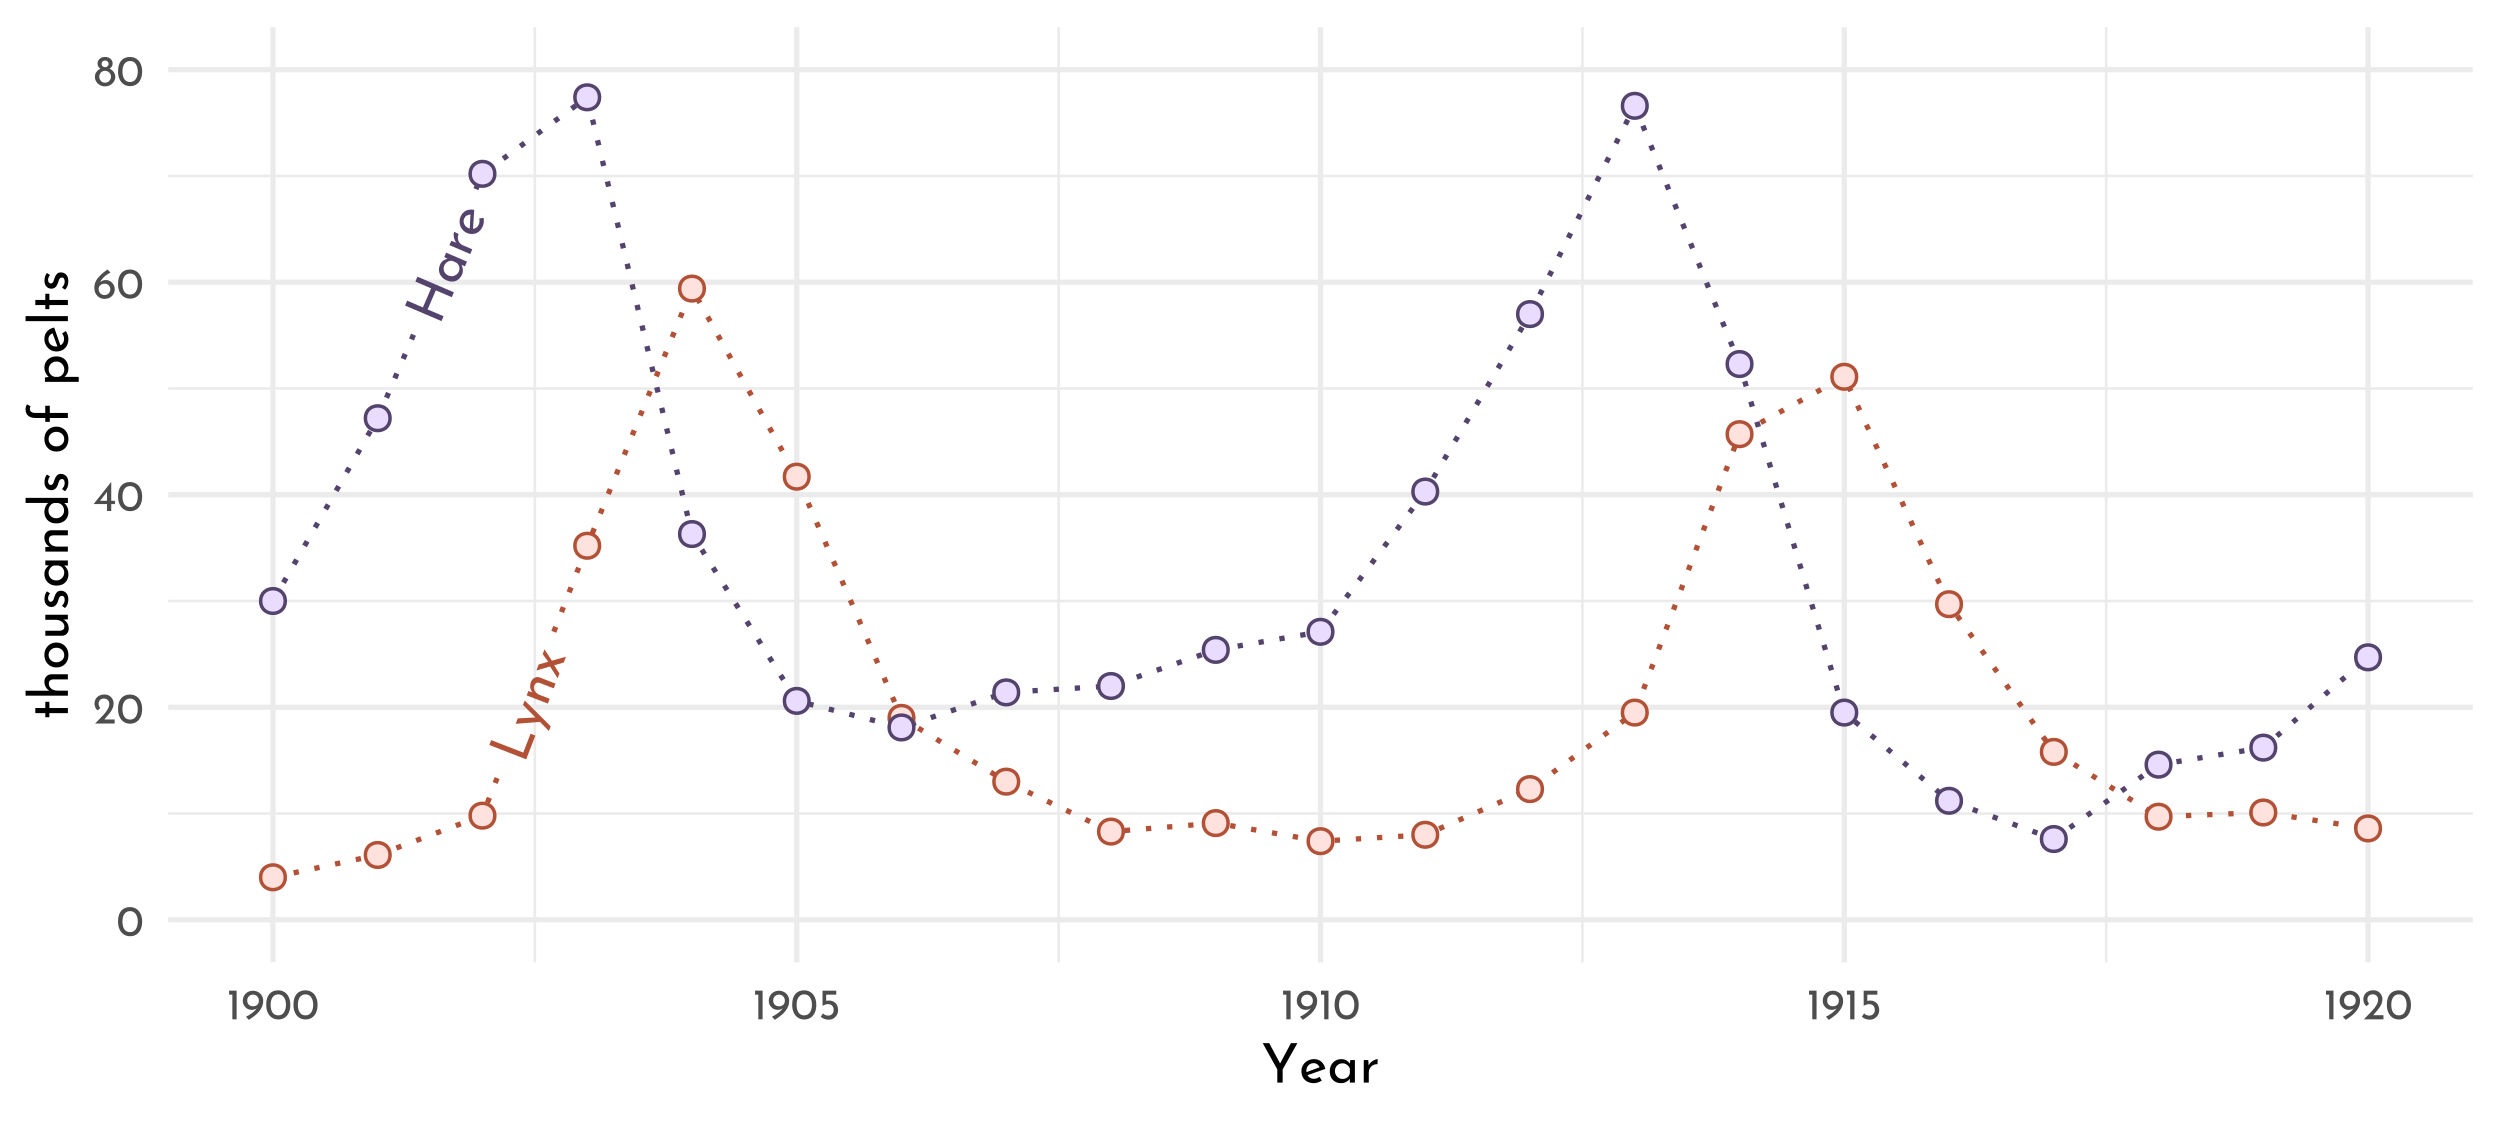 <?xml version="1.0" encoding="UTF-8"?>
<svg xmlns="http://www.w3.org/2000/svg" xmlns:xlink="http://www.w3.org/1999/xlink" width="504pt" height="226pt" viewBox="0 0 504 226" version="1.1">
<defs>
<g>
<symbol overflow="visible" id="glyph0-0">
<path style="stroke:none;" d=""/>
</symbol>
<symbol overflow="visible" id="glyph0-1">
<path style="stroke:none;" d="M 2.953 -6.875 L 2.531 -5.891 L -0.688 -7.266 L -2.344 -3.422 L 0.875 -2.047 L 0.453 -1.062 L -6.891 -4.203 L -6.469 -5.188 L -3.297 -3.828 L -1.641 -7.672 L -4.812 -9.031 L -4.391 -10.016 Z M 2.953 -6.875 "/>
</symbol>
<symbol overflow="visible" id="glyph0-2">
<path style="stroke:none;" d="M -2 -6.938 L 2.203 -5.141 L 1.797 -4.188 L 1.109 -4.484 C 1.234 -4.254 1.316 -3.957 1.359 -3.594 C 1.398 -3.238 1.348 -2.883 1.203 -2.531 C 1.023 -2.133 0.781 -1.812 0.469 -1.562 C 0.164 -1.312 -0.188 -1.164 -0.594 -1.125 C -1 -1.082 -1.43 -1.16 -1.891 -1.359 C -2.348 -1.547 -2.707 -1.812 -2.969 -2.156 C -3.238 -2.5 -3.395 -2.875 -3.438 -3.281 C -3.477 -3.695 -3.414 -4.098 -3.25 -4.484 C -3.094 -4.848 -2.879 -5.129 -2.609 -5.328 C -2.348 -5.523 -2.055 -5.648 -1.734 -5.703 L -2.375 -6.062 Z M 0.547 -3.125 C 0.691 -3.469 0.719 -3.805 0.625 -4.141 C 0.531 -4.473 0.336 -4.738 0.047 -4.938 L -0.781 -5.297 C -1.113 -5.348 -1.426 -5.281 -1.719 -5.094 C -2.02 -4.914 -2.242 -4.66 -2.391 -4.328 C -2.492 -4.078 -2.531 -3.82 -2.5 -3.562 C -2.477 -3.301 -2.383 -3.062 -2.219 -2.844 C -2.051 -2.625 -1.828 -2.453 -1.547 -2.328 C -1.273 -2.211 -1 -2.172 -0.719 -2.203 C -0.445 -2.242 -0.195 -2.344 0.031 -2.5 C 0.258 -2.656 0.43 -2.863 0.547 -3.125 Z M 0.547 -3.125 "/>
</symbol>
<symbol overflow="visible" id="glyph1-0">
<path style="stroke:none;" d=""/>
</symbol>
<symbol overflow="visible" id="glyph1-1">
<path style="stroke:none;" d="M -2.453 -3.109 C -2.641 -3.305 -2.773 -3.547 -2.859 -3.828 C -2.953 -4.109 -3 -4.379 -3 -4.641 C -3 -4.91 -2.969 -5.129 -2.906 -5.297 L -1.984 -4.844 C -2.129 -4.562 -2.188 -4.266 -2.156 -3.953 C -2.125 -3.648 -2.02 -3.375 -1.844 -3.125 C -1.664 -2.883 -1.441 -2.707 -1.172 -2.594 L 0.75 -1.766 L 0.344 -0.812 L -3.859 -2.609 L -3.484 -3.469 Z M -2.453 -3.109 "/>
</symbol>
<symbol overflow="visible" id="glyph2-0">
<path style="stroke:none;" d=""/>
</symbol>
<symbol overflow="visible" id="glyph2-1">
<path style="stroke:none;" d="M 0.484 -3.078 C 0.641 -3.43 0.664 -3.832 0.562 -4.281 L 1.453 -4.406 C 1.504 -4.125 1.516 -3.832 1.484 -3.531 C 1.453 -3.227 1.383 -2.957 1.281 -2.719 C 1.082 -2.25 0.812 -1.879 0.469 -1.609 C 0.133 -1.348 -0.238 -1.195 -0.656 -1.156 C -1.082 -1.113 -1.504 -1.18 -1.922 -1.359 C -2.336 -1.547 -2.672 -1.816 -2.922 -2.172 C -3.18 -2.523 -3.332 -2.922 -3.375 -3.359 C -3.426 -3.805 -3.363 -4.238 -3.188 -4.656 C -2.945 -5.219 -2.586 -5.613 -2.109 -5.844 C -1.629 -6.07 -1.07 -6.129 -0.438 -6.016 L -0.688 -2.188 C -0.426 -2.219 -0.191 -2.305 0.016 -2.453 C 0.223 -2.609 0.379 -2.816 0.484 -3.078 Z M -2.469 -4.266 C -2.625 -3.879 -2.617 -3.504 -2.453 -3.141 C -2.297 -2.773 -2.008 -2.504 -1.594 -2.328 C -1.488 -2.285 -1.406 -2.258 -1.344 -2.25 L -1.203 -5.062 C -1.484 -5.062 -1.734 -4.992 -1.953 -4.859 C -2.172 -4.734 -2.344 -4.535 -2.469 -4.266 Z M -2.469 -4.266 "/>
</symbol>
<symbol overflow="visible" id="glyph3-0">
<path style="stroke:none;" d=""/>
</symbol>
<symbol overflow="visible" id="glyph3-1">
<path style="stroke:none;" d="M -6.641 -4.953 L -0.172 -2.438 L 1.297 -6.234 L 2.266 -5.859 L 0.422 -1.078 L -7.016 -3.969 Z M -6.641 -4.953 "/>
</symbol>
<symbol overflow="visible" id="glyph4-0">
<path style="stroke:none;" d=""/>
</symbol>
<symbol overflow="visible" id="glyph4-1">
<path style="stroke:none;" d="M -2.359 -6.547 L 2.875 -1.344 L 2.516 -0.391 L 0.703 -2.234 L -4.188 -1.844 L -3.766 -2.938 L -0.188 -3.125 L -2.719 -5.656 Z M -2.359 -6.547 "/>
</symbol>
<symbol overflow="visible" id="glyph4-2">
<path style="stroke:none;" d="M 1.328 -3.438 L -0.609 -2.875 L 0.469 -1.219 L 0.094 -0.25 L -1.438 -2.641 L -4.188 -1.844 L -3.734 -3.047 L -1.797 -3.594 L -2.922 -5.125 L -2.547 -6.094 L -1.062 -3.812 L 1.781 -4.609 Z M 1.328 -3.438 "/>
</symbol>
<symbol overflow="visible" id="glyph5-0">
<path style="stroke:none;" d=""/>
</symbol>
<symbol overflow="visible" id="glyph5-1">
<path style="stroke:none;" d="M -3.078 -5.203 C -2.922 -5.598 -2.672 -5.879 -2.328 -6.047 C -1.992 -6.211 -1.633 -6.223 -1.25 -6.078 L 1.891 -4.859 L 1.516 -3.906 L -1.312 -5 C -1.539 -5.082 -1.75 -5.082 -1.938 -5 C -2.133 -4.926 -2.285 -4.758 -2.391 -4.5 C -2.535 -4.113 -2.504 -3.738 -2.297 -3.375 C -2.086 -3.02 -1.754 -2.754 -1.297 -2.578 L 0.703 -1.797 L 0.328 -0.828 L -3.938 -2.484 L -3.609 -3.359 L -2.75 -3.094 C -3.008 -3.363 -3.164 -3.688 -3.219 -4.062 C -3.27 -4.438 -3.223 -4.816 -3.078 -5.203 Z M -3.078 -5.203 "/>
</symbol>
<symbol overflow="visible" id="glyph6-0">
<path style="stroke:none;" d=""/>
</symbol>
<symbol overflow="visible" id="glyph6-1">
<path style="stroke:none;" d="M 2.75 0.031 C 2.27 0.031 1.848 -0.086 1.484 -0.328 C 1.117 -0.566 0.832 -0.906 0.625 -1.344 C 0.414 -1.789 0.312 -2.316 0.312 -2.922 C 0.312 -3.879 0.523 -4.609 0.953 -5.109 C 1.391 -5.609 1.988 -5.852 2.75 -5.844 C 3.219 -5.844 3.633 -5.723 4 -5.484 C 4.375 -5.254 4.66 -4.914 4.859 -4.469 C 5.066 -4.031 5.172 -3.516 5.172 -2.922 C 5.172 -2.305 5.066 -1.773 4.859 -1.328 C 4.66 -0.891 4.375 -0.551 4 -0.312 C 3.633 -0.082 3.219 0.031 2.75 0.031 Z M 2.734 -0.797 C 3.234 -0.797 3.613 -0.988 3.875 -1.375 C 4.145 -1.758 4.285 -2.281 4.297 -2.938 C 4.285 -3.57 4.145 -4.078 3.875 -4.453 C 3.613 -4.836 3.234 -5.031 2.734 -5.031 C 2.242 -5.031 1.863 -4.836 1.594 -4.453 C 1.332 -4.078 1.203 -3.566 1.203 -2.922 C 1.203 -2.266 1.332 -1.742 1.594 -1.359 C 1.863 -0.984 2.242 -0.797 2.734 -0.797 Z M 2.734 -0.797 "/>
</symbol>
<symbol overflow="visible" id="glyph6-2">
<path style="stroke:none;" d="M 4.422 -0.828 L 4.422 0 L 0.469 0 L 0.766 -0.297 C 1.359 -0.891 1.82 -1.367 2.156 -1.734 C 2.5 -2.109 2.781 -2.484 3 -2.859 C 3.227 -3.242 3.344 -3.602 3.344 -3.938 C 3.344 -4.301 3.234 -4.578 3.016 -4.766 C 2.805 -4.953 2.551 -5.047 2.25 -5.047 C 2.008 -5.047 1.805 -4.992 1.641 -4.891 C 1.484 -4.785 1.367 -4.656 1.297 -4.5 C 1.223 -4.352 1.188 -4.207 1.188 -4.062 C 1.188 -3.688 1.301 -3.375 1.531 -3.125 L 1.016 -2.656 C 0.816 -2.77 0.656 -2.969 0.531 -3.25 C 0.414 -3.531 0.359 -3.789 0.359 -4.031 C 0.359 -4.352 0.438 -4.656 0.594 -4.938 C 0.758 -5.219 0.992 -5.441 1.297 -5.609 C 1.609 -5.773 1.973 -5.859 2.391 -5.859 C 2.742 -5.859 3.062 -5.773 3.344 -5.609 C 3.625 -5.441 3.836 -5.219 3.984 -4.938 C 4.141 -4.656 4.219 -4.348 4.219 -4.016 C 4.219 -3.68 4.141 -3.344 3.984 -3 C 3.828 -2.664 3.629 -2.352 3.391 -2.062 C 3.16 -1.77 2.852 -1.406 2.469 -0.969 L 2.344 -0.828 Z M 4.422 -0.828 "/>
</symbol>
<symbol overflow="visible" id="glyph6-3">
<path style="stroke:none;" d="M 4.406 -2.062 L 4.406 -1.406 L 3.656 -1.406 L 3.656 0 L 2.797 0 L 2.797 -1.406 L 0.109 -1.406 L 3.641 -5.859 L 3.656 -5.859 L 3.656 -2.062 Z M 2.797 -2.062 L 2.797 -3.859 L 1.406 -2.062 Z M 2.797 -2.062 "/>
</symbol>
<symbol overflow="visible" id="glyph6-4">
<path style="stroke:none;" d="M 2.688 -3.719 C 2.988 -3.719 3.27 -3.633 3.531 -3.469 C 3.801 -3.312 4.02 -3.094 4.188 -2.812 C 4.352 -2.531 4.438 -2.211 4.438 -1.859 C 4.438 -1.484 4.344 -1.145 4.156 -0.844 C 3.969 -0.551 3.719 -0.32 3.406 -0.156 C 3.094 0 2.758 0.078 2.406 0.078 C 2.02 0.078 1.664 -0.016 1.344 -0.203 C 1.031 -0.398 0.781 -0.672 0.594 -1.016 C 0.414 -1.359 0.328 -1.758 0.328 -2.219 C 0.328 -2.914 0.578 -3.566 1.078 -4.172 C 1.578 -4.773 2.219 -5.332 3 -5.844 L 3.578 -5.219 C 3.047 -4.957 2.602 -4.656 2.25 -4.312 C 1.906 -3.969 1.648 -3.613 1.484 -3.25 C 1.785 -3.562 2.188 -3.719 2.688 -3.719 Z M 2.375 -0.688 C 2.707 -0.688 2.984 -0.797 3.203 -1.016 C 3.43 -1.234 3.547 -1.516 3.547 -1.859 C 3.547 -2.191 3.43 -2.461 3.203 -2.672 C 2.984 -2.879 2.707 -2.984 2.375 -2.984 C 2.164 -2.984 1.969 -2.938 1.781 -2.844 C 1.602 -2.758 1.461 -2.641 1.359 -2.484 C 1.254 -2.328 1.203 -2.16 1.203 -1.984 L 1.203 -1.828 C 1.203 -1.617 1.254 -1.426 1.359 -1.25 C 1.461 -1.082 1.602 -0.945 1.781 -0.844 C 1.969 -0.738 2.164 -0.688 2.375 -0.688 Z M 2.375 -0.688 "/>
</symbol>
<symbol overflow="visible" id="glyph6-5">
<path style="stroke:none;" d="M 0.25 -1.828 C 0.25 -2.234 0.359 -2.578 0.578 -2.859 C 0.805 -3.148 1.07 -3.359 1.375 -3.484 C 1.188 -3.609 1.039 -3.754 0.938 -3.922 C 0.832 -4.086 0.781 -4.289 0.781 -4.531 C 0.781 -4.781 0.844 -5.004 0.969 -5.203 C 1.102 -5.41 1.285 -5.57 1.516 -5.688 C 1.742 -5.801 2.004 -5.859 2.297 -5.859 C 2.578 -5.859 2.832 -5.801 3.062 -5.688 C 3.301 -5.57 3.488 -5.414 3.625 -5.219 C 3.758 -5.02 3.828 -4.801 3.828 -4.562 C 3.828 -4.312 3.773 -4.102 3.672 -3.938 C 3.566 -3.77 3.41 -3.617 3.203 -3.484 C 3.523 -3.348 3.797 -3.133 4.016 -2.844 C 4.242 -2.562 4.359 -2.223 4.359 -1.828 C 4.359 -1.492 4.266 -1.18 4.078 -0.891 C 3.898 -0.598 3.648 -0.363 3.328 -0.188 C 3.016 -0.008 2.664 0.078 2.281 0.078 C 1.906 0.078 1.562 -0.008 1.25 -0.188 C 0.938 -0.363 0.691 -0.598 0.516 -0.891 C 0.336 -1.18 0.25 -1.492 0.25 -1.828 Z M 1.594 -4.438 C 1.594 -4.25 1.664 -4.094 1.812 -3.969 C 1.957 -3.844 2.125 -3.781 2.312 -3.781 C 2.5 -3.781 2.66 -3.844 2.797 -3.969 C 2.941 -4.094 3.016 -4.25 3.016 -4.438 C 3.016 -4.633 2.945 -4.801 2.812 -4.938 C 2.676 -5.07 2.508 -5.141 2.312 -5.141 C 2.113 -5.141 1.941 -5.07 1.797 -4.938 C 1.66 -4.801 1.594 -4.633 1.594 -4.438 Z M 1.125 -1.859 C 1.125 -1.648 1.176 -1.453 1.281 -1.266 C 1.383 -1.078 1.523 -0.926 1.703 -0.812 C 1.879 -0.707 2.07 -0.656 2.281 -0.656 C 2.5 -0.656 2.703 -0.707 2.891 -0.812 C 3.078 -0.926 3.223 -1.078 3.328 -1.266 C 3.441 -1.453 3.5 -1.648 3.5 -1.859 C 3.5 -2.078 3.445 -2.273 3.344 -2.453 C 3.238 -2.641 3.094 -2.785 2.906 -2.891 C 2.719 -3.004 2.52 -3.062 2.312 -3.062 C 2.094 -3.062 1.891 -3.008 1.703 -2.906 C 1.523 -2.801 1.383 -2.656 1.281 -2.469 C 1.176 -2.281 1.125 -2.078 1.125 -1.859 Z M 1.125 -1.859 "/>
</symbol>
<symbol overflow="visible" id="glyph6-6">
<path style="stroke:none;" d="M 1.984 -5.781 L 1.984 0 L 1.125 0 L 1.125 -4.969 L 0.469 -4.969 L 0.469 -5.781 Z M 1.984 -5.781 "/>
</symbol>
<symbol overflow="visible" id="glyph6-7">
<path style="stroke:none;" d="M 2.359 -5.766 C 2.742 -5.766 3.094 -5.676 3.406 -5.5 C 3.727 -5.332 3.977 -5.094 4.156 -4.781 C 4.344 -4.469 4.438 -4.117 4.438 -3.734 C 4.438 -3.16 4.297 -2.641 4.016 -2.172 C 3.742 -1.711 3.41 -1.312 3.016 -0.969 C 2.617 -0.625 2.129 -0.266 1.547 0.109 L 0.969 -0.516 C 1.477 -0.773 1.922 -1.051 2.297 -1.344 C 2.68 -1.645 2.969 -1.941 3.156 -2.234 C 2.883 -2.016 2.523 -1.906 2.078 -1.906 C 1.773 -1.906 1.488 -1.984 1.219 -2.141 C 0.957 -2.305 0.742 -2.523 0.578 -2.797 C 0.41 -3.078 0.328 -3.391 0.328 -3.734 C 0.328 -4.141 0.422 -4.492 0.609 -4.797 C 0.797 -5.109 1.047 -5.348 1.359 -5.516 C 1.672 -5.68 2.004 -5.766 2.359 -5.766 Z M 1.219 -3.797 C 1.219 -3.441 1.328 -3.156 1.547 -2.938 C 1.773 -2.727 2.055 -2.625 2.391 -2.625 C 2.734 -2.625 3.016 -2.723 3.234 -2.922 C 3.453 -3.129 3.562 -3.383 3.562 -3.688 L 3.562 -3.859 C 3.551 -4.172 3.43 -4.438 3.203 -4.656 C 2.984 -4.875 2.711 -4.984 2.391 -4.984 C 2.055 -4.984 1.773 -4.867 1.547 -4.641 C 1.328 -4.422 1.219 -4.141 1.219 -3.797 Z M 1.219 -3.797 "/>
</symbol>
<symbol overflow="visible" id="glyph6-8">
<path style="stroke:none;" d="M 2.266 -3.781 C 2.641 -3.781 2.961 -3.691 3.234 -3.516 C 3.516 -3.348 3.723 -3.125 3.859 -2.844 C 4.004 -2.562 4.078 -2.242 4.078 -1.891 C 4.078 -1.523 3.992 -1.191 3.828 -0.891 C 3.66 -0.598 3.43 -0.363 3.141 -0.188 C 2.848 -0.008 2.52 0.078 2.156 0.078 C 1.852 0.078 1.555 0.02 1.266 -0.094 C 0.984 -0.207 0.754 -0.352 0.578 -0.531 L 1.031 -1.203 C 1.145 -1.066 1.297 -0.957 1.484 -0.875 C 1.68 -0.789 1.879 -0.75 2.078 -0.75 C 2.398 -0.75 2.664 -0.852 2.875 -1.062 C 3.082 -1.27 3.188 -1.535 3.188 -1.859 C 3.188 -2.223 3.086 -2.516 2.891 -2.734 C 2.703 -2.953 2.426 -3.062 2.062 -3.062 C 1.863 -3.062 1.676 -3.031 1.5 -2.969 C 1.32 -2.914 1.133 -2.836 0.938 -2.734 L 0.938 -5.781 L 3.703 -5.781 L 3.703 -4.969 L 1.672 -4.969 L 1.672 -3.719 C 1.859 -3.758 2.055 -3.781 2.266 -3.781 Z M 2.266 -3.781 "/>
</symbol>
<symbol overflow="visible" id="glyph7-0">
<path style="stroke:none;" d=""/>
</symbol>
<symbol overflow="visible" id="glyph7-1">
<path style="stroke:none;" d="M 7.297 -7.953 L 4.328 -2.656 L 4.328 0 L 3.25 0 L 3.25 -2.656 L 0.312 -7.953 L 1.625 -7.953 L 3.812 -3.859 L 6 -7.953 Z M 7.297 -7.953 "/>
</symbol>
<symbol overflow="visible" id="glyph7-2">
<path style="stroke:none;" d="M 3.031 -0.766 C 3.406 -0.766 3.773 -0.898 4.141 -1.172 L 4.609 -0.406 C 4.367 -0.25 4.109 -0.125 3.828 -0.031 C 3.547 0.062 3.27 0.109 3 0.109 C 2.5 0.109 2.055 0.004 1.672 -0.203 C 1.297 -0.41 1.004 -0.695 0.797 -1.062 C 0.598 -1.426 0.5 -1.844 0.5 -2.312 C 0.5 -2.758 0.609 -3.164 0.828 -3.531 C 1.055 -3.906 1.363 -4.195 1.75 -4.406 C 2.133 -4.625 2.562 -4.734 3.031 -4.734 C 3.625 -4.734 4.117 -4.562 4.516 -4.219 C 4.91 -3.875 5.18 -3.391 5.328 -2.766 L 1.734 -1.5 C 1.859 -1.27 2.031 -1.086 2.25 -0.953 C 2.477 -0.828 2.738 -0.766 3.031 -0.766 Z M 2.953 -3.922 C 2.535 -3.922 2.188 -3.773 1.906 -3.484 C 1.633 -3.191 1.5 -2.816 1.5 -2.359 C 1.5 -2.254 1.504 -2.172 1.516 -2.109 L 4.172 -3.094 C 4.055 -3.344 3.898 -3.539 3.703 -3.688 C 3.504 -3.844 3.254 -3.922 2.953 -3.922 Z M 2.953 -3.922 "/>
</symbol>
<symbol overflow="visible" id="glyph7-3">
<path style="stroke:none;" d="M 5.562 -4.547 L 5.562 0 L 4.547 0 L 4.547 -0.75 C 4.379 -0.531 4.141 -0.332 3.828 -0.156 C 3.523 0.02 3.18 0.109 2.797 0.109 C 2.359 0.109 1.961 0.016 1.609 -0.172 C 1.266 -0.359 0.992 -0.629 0.797 -0.984 C 0.598 -1.348 0.5 -1.781 0.5 -2.281 C 0.5 -2.781 0.602 -3.211 0.812 -3.578 C 1.02 -3.953 1.301 -4.238 1.656 -4.438 C 2.008 -4.633 2.406 -4.734 2.844 -4.734 C 3.227 -4.734 3.562 -4.648 3.844 -4.484 C 4.133 -4.316 4.367 -4.098 4.547 -3.828 L 4.625 -4.547 Z M 3.062 -0.734 C 3.438 -0.734 3.758 -0.836 4.031 -1.047 C 4.301 -1.254 4.473 -1.539 4.547 -1.906 L 4.547 -2.812 C 4.453 -3.125 4.266 -3.379 3.984 -3.578 C 3.711 -3.785 3.395 -3.891 3.031 -3.891 C 2.758 -3.891 2.508 -3.82 2.281 -3.688 C 2.051 -3.562 1.867 -3.379 1.734 -3.141 C 1.598 -2.898 1.531 -2.629 1.531 -2.328 C 1.531 -2.035 1.598 -1.77 1.734 -1.531 C 1.879 -1.289 2.066 -1.098 2.297 -0.953 C 2.535 -0.805 2.789 -0.734 3.062 -0.734 Z M 3.062 -0.734 "/>
</symbol>
<symbol overflow="visible" id="glyph7-4">
<path style="stroke:none;" d="M 1.875 -3.469 C 2 -3.719 2.164 -3.938 2.375 -4.125 C 2.594 -4.32 2.82 -4.473 3.062 -4.578 C 3.312 -4.68 3.523 -4.734 3.703 -4.734 L 3.656 -3.719 C 3.332 -3.727 3.035 -3.66 2.766 -3.516 C 2.492 -3.367 2.281 -3.164 2.125 -2.906 C 1.977 -2.645 1.906 -2.367 1.906 -2.078 L 1.906 0 L 0.891 0 L 0.891 -4.547 L 1.797 -4.547 Z M 1.875 -3.469 "/>
</symbol>
<symbol overflow="visible" id="glyph8-0">
<path style="stroke:none;" d=""/>
</symbol>
<symbol overflow="visible" id="glyph8-1">
<path style="stroke:none;" d="M -6.562 -2.359 L -4.547 -2.359 L -4.547 -3.609 L -3.734 -3.609 L -3.734 -2.359 L 0 -2.359 L 0 -1.328 L -3.734 -1.328 L -3.734 -0.5 L -4.547 -0.5 L -4.547 -1.328 L -6.562 -1.328 Z M -6.562 -2.359 "/>
</symbol>
<symbol overflow="visible" id="glyph8-2">
<path style="stroke:none;" d="M -4.734 -3.719 C -4.734 -4.145 -4.602 -4.492 -4.344 -4.766 C -4.094 -5.047 -3.766 -5.191 -3.359 -5.203 L 0 -5.203 L 0 -4.172 L -3.016 -4.172 C -3.273 -4.148 -3.477 -4.07 -3.625 -3.938 C -3.77 -3.801 -3.844 -3.594 -3.844 -3.312 C -3.844 -3.051 -3.77 -2.812 -3.625 -2.594 C -3.477 -2.383 -3.273 -2.219 -3.016 -2.094 C -2.754 -1.969 -2.461 -1.906 -2.141 -1.906 L 0 -1.906 L 0 -0.891 L -8.531 -0.891 L -8.531 -1.891 L -3.734 -1.891 C -4.035 -2.055 -4.273 -2.301 -4.453 -2.625 C -4.641 -2.945 -4.734 -3.312 -4.734 -3.719 Z M -4.734 -3.719 "/>
</symbol>
<symbol overflow="visible" id="glyph8-3">
<path style="stroke:none;" d="M -2.328 -0.5 C -2.766 -0.5 -3.172 -0.602 -3.547 -0.812 C -3.922 -1.031 -4.211 -1.332 -4.422 -1.719 C -4.629 -2.102 -4.734 -2.539 -4.734 -3.031 C -4.734 -3.508 -4.629 -3.938 -4.422 -4.312 C -4.211 -4.695 -3.922 -4.992 -3.547 -5.203 C -3.18 -5.41 -2.773 -5.516 -2.328 -5.516 C -1.867 -5.516 -1.453 -5.41 -1.078 -5.203 C -0.711 -4.992 -0.422 -4.695 -0.203 -4.312 C 0.004 -3.926 0.109 -3.488 0.109 -3 C 0.109 -2.52 0.008 -2.086 -0.188 -1.703 C -0.395 -1.328 -0.68 -1.031 -1.047 -0.812 C -1.41 -0.602 -1.836 -0.5 -2.328 -0.5 Z M -2.312 -1.531 C -2.02 -1.531 -1.754 -1.594 -1.516 -1.719 C -1.273 -1.844 -1.082 -2.016 -0.938 -2.234 C -0.801 -2.461 -0.734 -2.711 -0.734 -2.984 C -0.734 -3.41 -0.883 -3.766 -1.188 -4.047 C -1.488 -4.328 -1.863 -4.469 -2.312 -4.469 C -2.758 -4.469 -3.133 -4.328 -3.438 -4.047 C -3.738 -3.766 -3.891 -3.41 -3.891 -2.984 C -3.891 -2.711 -3.816 -2.461 -3.672 -2.234 C -3.535 -2.016 -3.344 -1.844 -3.094 -1.719 C -2.852 -1.594 -2.594 -1.531 -2.312 -1.531 Z M -2.312 -1.531 "/>
</symbol>
<symbol overflow="visible" id="glyph8-4">
<path style="stroke:none;" d="M -4.547 -5.125 L 0 -5.125 L 0 -4.203 L -0.875 -4.141 C -0.562 -3.984 -0.305 -3.742 -0.109 -3.422 C 0.078 -3.098 0.172 -2.738 0.172 -2.344 C 0.172 -1.926 0.047 -1.582 -0.203 -1.312 C -0.453 -1.039 -0.781 -0.898 -1.188 -0.891 L -4.547 -0.891 L -4.547 -1.906 L -1.547 -1.906 C -1.297 -1.926 -1.094 -2.004 -0.938 -2.141 C -0.789 -2.273 -0.711 -2.477 -0.703 -2.75 C -0.703 -3 -0.773 -3.223 -0.922 -3.422 C -1.078 -3.629 -1.285 -3.797 -1.547 -3.922 C -1.816 -4.047 -2.113 -4.109 -2.438 -4.109 L -4.547 -4.109 Z M -4.547 -5.125 "/>
</symbol>
<symbol overflow="visible" id="glyph8-5">
<path style="stroke:none;" d="M 0.094 -2.172 C 0.094 -1.836 0.035 -1.52 -0.078 -1.219 C -0.191 -0.914 -0.363 -0.664 -0.594 -0.469 L -1.188 -0.906 C -1.008 -1.094 -0.875 -1.285 -0.781 -1.484 C -0.688 -1.691 -0.641 -1.895 -0.641 -2.094 C -0.641 -2.332 -0.688 -2.531 -0.781 -2.688 C -0.875 -2.844 -1.02 -2.922 -1.219 -2.922 C -1.375 -2.922 -1.5 -2.867 -1.594 -2.766 C -1.688 -2.672 -1.754 -2.562 -1.797 -2.438 C -1.848 -2.32 -1.914 -2.125 -2 -1.844 C -2.25 -1.062 -2.691 -0.672 -3.328 -0.672 C -3.711 -0.672 -4.039 -0.812 -4.312 -1.094 C -4.582 -1.375 -4.719 -1.77 -4.719 -2.281 C -4.719 -2.602 -4.676 -2.891 -4.594 -3.141 C -4.52 -3.391 -4.395 -3.617 -4.219 -3.828 L -3.594 -3.422 C -3.707 -3.305 -3.801 -3.156 -3.875 -2.969 C -3.957 -2.789 -4 -2.625 -4 -2.469 C -4 -2.258 -3.945 -2.082 -3.844 -1.938 C -3.75 -1.789 -3.617 -1.719 -3.453 -1.719 C -3.316 -1.719 -3.203 -1.766 -3.109 -1.859 C -3.016 -1.953 -2.945 -2.051 -2.906 -2.156 C -2.863 -2.258 -2.797 -2.461 -2.703 -2.766 C -2.578 -3.141 -2.414 -3.43 -2.219 -3.641 C -2.02 -3.848 -1.754 -3.953 -1.422 -3.953 C -0.984 -3.953 -0.617 -3.797 -0.328 -3.484 C -0.047 -3.18 0.094 -2.742 0.094 -2.172 Z M 0.094 -2.172 "/>
</symbol>
<symbol overflow="visible" id="glyph8-6">
<path style="stroke:none;" d="M -4.547 -5.562 L 0 -5.562 L 0 -4.547 L -0.75 -4.547 C -0.531 -4.379 -0.332 -4.141 -0.156 -3.828 C 0.02 -3.523 0.109 -3.18 0.109 -2.797 C 0.109 -2.359 0.016 -1.961 -0.172 -1.609 C -0.359 -1.266 -0.629 -0.992 -0.984 -0.797 C -1.348 -0.598 -1.781 -0.5 -2.281 -0.5 C -2.781 -0.5 -3.211 -0.602 -3.578 -0.812 C -3.953 -1.02 -4.238 -1.301 -4.438 -1.656 C -4.633 -2.008 -4.734 -2.406 -4.734 -2.844 C -4.734 -3.227 -4.648 -3.562 -4.484 -3.844 C -4.316 -4.133 -4.098 -4.367 -3.828 -4.547 L -4.547 -4.625 Z M -0.734 -3.062 C -0.734 -3.438 -0.836 -3.758 -1.047 -4.031 C -1.254 -4.301 -1.539 -4.473 -1.906 -4.547 L -2.812 -4.547 C -3.125 -4.453 -3.379 -4.266 -3.578 -3.984 C -3.785 -3.711 -3.891 -3.395 -3.891 -3.031 C -3.891 -2.758 -3.82 -2.508 -3.688 -2.281 C -3.562 -2.051 -3.379 -1.867 -3.141 -1.734 C -2.898 -1.598 -2.629 -1.531 -2.328 -1.531 C -2.035 -1.531 -1.77 -1.598 -1.531 -1.734 C -1.289 -1.879 -1.098 -2.066 -0.953 -2.297 C -0.805 -2.535 -0.734 -2.789 -0.734 -3.062 Z M -0.734 -3.062 "/>
</symbol>
<symbol overflow="visible" id="glyph8-7">
<path style="stroke:none;" d="M -4.734 -3.719 C -4.734 -4.145 -4.602 -4.492 -4.344 -4.766 C -4.094 -5.047 -3.766 -5.191 -3.359 -5.203 L 0 -5.203 L 0 -4.172 L -3.016 -4.172 C -3.273 -4.148 -3.477 -4.07 -3.625 -3.938 C -3.77 -3.801 -3.844 -3.594 -3.844 -3.312 C -3.844 -2.906 -3.68 -2.566 -3.359 -2.297 C -3.035 -2.035 -2.629 -1.906 -2.141 -1.906 L 0 -1.906 L 0 -0.891 L -4.547 -0.891 L -4.547 -1.812 L -3.672 -1.875 C -4.004 -2.039 -4.266 -2.285 -4.453 -2.609 C -4.641 -2.93 -4.734 -3.301 -4.734 -3.719 Z M -4.734 -3.719 "/>
</symbol>
<symbol overflow="visible" id="glyph8-8">
<path style="stroke:none;" d="M -8.531 -5.641 L 0 -5.641 L 0 -4.609 L -0.719 -4.609 C -0.457 -4.391 -0.254 -4.117 -0.109 -3.797 C 0.035 -3.484 0.109 -3.133 0.109 -2.75 C 0.109 -2.32 0.008 -1.938 -0.188 -1.594 C -0.395 -1.25 -0.68 -0.977 -1.047 -0.781 C -1.422 -0.594 -1.852 -0.5 -2.344 -0.5 C -2.832 -0.5 -3.258 -0.598 -3.625 -0.797 C -3.988 -1.004 -4.266 -1.285 -4.453 -1.641 C -4.641 -2.004 -4.734 -2.414 -4.734 -2.875 C -4.734 -3.219 -4.66 -3.547 -4.516 -3.859 C -4.379 -4.18 -4.188 -4.438 -3.938 -4.625 L -8.531 -4.625 Z M -0.766 -3.062 C -0.766 -3.457 -0.867 -3.789 -1.078 -4.062 C -1.297 -4.344 -1.586 -4.523 -1.953 -4.609 L -2.812 -4.609 C -3.133 -4.523 -3.398 -4.336 -3.609 -4.047 C -3.816 -3.766 -3.922 -3.438 -3.922 -3.062 C -3.922 -2.789 -3.852 -2.535 -3.719 -2.297 C -3.582 -2.066 -3.395 -1.879 -3.156 -1.734 C -2.926 -1.598 -2.66 -1.531 -2.359 -1.531 C -2.055 -1.531 -1.785 -1.598 -1.547 -1.734 C -1.305 -1.879 -1.113 -2.066 -0.969 -2.297 C -0.832 -2.535 -0.766 -2.789 -0.766 -3.062 Z M -0.766 -3.062 "/>
</symbol>
<symbol overflow="visible" id="glyph8-9">
<path style="stroke:none;" d=""/>
</symbol>
<symbol overflow="visible" id="glyph8-10">
<path style="stroke:none;" d="M -3.641 -1.266 L -3.641 -0.484 L -4.562 -0.484 L -4.562 -1.266 L -6.484 -1.266 C -7.141 -1.266 -7.645 -1.414 -8 -1.719 C -8.352 -2.02 -8.531 -2.457 -8.531 -3.031 C -8.531 -3.195 -8.504 -3.367 -8.453 -3.547 C -8.398 -3.734 -8.332 -3.895 -8.25 -4.031 L -7.5 -3.594 C -7.613 -3.488 -7.672 -3.336 -7.672 -3.141 C -7.672 -2.859 -7.578 -2.645 -7.391 -2.5 C -7.203 -2.352 -6.895 -2.281 -6.469 -2.281 L -4.562 -2.281 L -4.562 -3.734 L -3.641 -3.734 L -3.641 -2.281 L 0 -2.281 L 0 -1.266 Z M -3.641 -1.266 "/>
</symbol>
<symbol overflow="visible" id="glyph8-11">
<path style="stroke:none;" d="M -4.734 -3.766 C -4.734 -4.191 -4.629 -4.578 -4.422 -4.922 C -4.223 -5.266 -3.938 -5.535 -3.562 -5.734 C -3.195 -5.93 -2.77 -6.031 -2.281 -6.031 C -1.812 -6.031 -1.395 -5.926 -1.031 -5.719 C -0.664 -5.508 -0.383 -5.219 -0.188 -4.844 C 0.008 -4.469 0.109 -4.051 0.109 -3.594 C 0.109 -3.258 0.039 -2.941 -0.094 -2.641 C -0.238 -2.336 -0.438 -2.094 -0.688 -1.906 L 2.188 -1.906 L 2.188 -0.891 L -4.625 -0.891 L -4.625 -1.781 L -3.859 -1.875 C -4.117 -2.102 -4.328 -2.379 -4.484 -2.703 C -4.648 -3.035 -4.734 -3.391 -4.734 -3.766 Z M -0.719 -3.391 C -0.719 -3.672 -0.785 -3.93 -0.922 -4.172 C -1.055 -4.422 -1.242 -4.617 -1.484 -4.766 C -1.723 -4.922 -1.988 -5 -2.281 -5 C -2.582 -5 -2.852 -4.93 -3.094 -4.797 C -3.332 -4.66 -3.52 -4.473 -3.656 -4.234 C -3.801 -4.004 -3.875 -3.742 -3.875 -3.453 C -3.875 -3.066 -3.766 -2.734 -3.547 -2.453 C -3.328 -2.18 -3.035 -2 -2.672 -1.906 L -1.906 -1.906 C -1.562 -1.969 -1.273 -2.133 -1.047 -2.406 C -0.828 -2.688 -0.719 -3.016 -0.719 -3.391 Z M -0.719 -3.391 "/>
</symbol>
<symbol overflow="visible" id="glyph8-12">
<path style="stroke:none;" d="M -0.766 -3.031 C -0.766 -3.406 -0.898 -3.773 -1.172 -4.141 L -0.406 -4.609 C -0.25 -4.367 -0.125 -4.109 -0.031 -3.828 C 0.062 -3.547 0.109 -3.27 0.109 -3 C 0.109 -2.5 0.004 -2.055 -0.203 -1.672 C -0.41 -1.297 -0.695 -1.004 -1.062 -0.797 C -1.426 -0.598 -1.844 -0.5 -2.312 -0.5 C -2.758 -0.5 -3.164 -0.609 -3.531 -0.828 C -3.906 -1.055 -4.195 -1.363 -4.406 -1.75 C -4.625 -2.133 -4.734 -2.562 -4.734 -3.031 C -4.734 -3.625 -4.562 -4.117 -4.219 -4.516 C -3.875 -4.91 -3.391 -5.18 -2.766 -5.328 L -1.5 -1.734 C -1.27 -1.859 -1.086 -2.031 -0.953 -2.25 C -0.828 -2.477 -0.766 -2.738 -0.766 -3.031 Z M -3.922 -2.953 C -3.922 -2.535 -3.773 -2.188 -3.484 -1.906 C -3.191 -1.633 -2.816 -1.5 -2.359 -1.5 C -2.254 -1.5 -2.172 -1.504 -2.109 -1.516 L -3.094 -4.172 C -3.344 -4.055 -3.539 -3.898 -3.688 -3.703 C -3.844 -3.504 -3.922 -3.254 -3.922 -2.953 Z M -3.922 -2.953 "/>
</symbol>
<symbol overflow="visible" id="glyph8-13">
<path style="stroke:none;" d="M -8.531 -1.906 L 0 -1.906 L 0 -0.891 L -8.531 -0.891 Z M -8.531 -1.906 "/>
</symbol>
</g>
<clipPath id="clip1">
  <path d="M 33.91 163 L 498.52 163 L 498.52 165 L 33.91 165 Z M 33.91 163 "/>
</clipPath>
<clipPath id="clip2">
  <path d="M 33.91 120 L 498.52 120 L 498.52 122 L 33.91 122 Z M 33.91 120 "/>
</clipPath>
<clipPath id="clip3">
  <path d="M 33.91 78 L 498.52 78 L 498.52 79 L 33.91 79 Z M 33.91 78 "/>
</clipPath>
<clipPath id="clip4">
  <path d="M 33.91 35 L 498.52 35 L 498.52 36 L 33.91 36 Z M 33.91 35 "/>
</clipPath>
<clipPath id="clip5">
  <path d="M 107 5.48 L 109 5.48 L 109 194 L 107 194 Z M 107 5.48 "/>
</clipPath>
<clipPath id="clip6">
  <path d="M 213 5.48 L 214 5.48 L 214 194 L 213 194 Z M 213 5.48 "/>
</clipPath>
<clipPath id="clip7">
  <path d="M 318 5.48 L 320 5.48 L 320 194 L 318 194 Z M 318 5.48 "/>
</clipPath>
<clipPath id="clip8">
  <path d="M 424 5.48 L 425 5.48 L 425 194 L 424 194 Z M 424 5.48 "/>
</clipPath>
<clipPath id="clip9">
  <path d="M 33.91 184 L 498.52 184 L 498.52 186 L 33.91 186 Z M 33.91 184 "/>
</clipPath>
<clipPath id="clip10">
  <path d="M 33.91 142 L 498.52 142 L 498.52 144 L 33.91 144 Z M 33.91 142 "/>
</clipPath>
<clipPath id="clip11">
  <path d="M 33.91 99 L 498.52 99 L 498.52 101 L 33.91 101 Z M 33.91 99 "/>
</clipPath>
<clipPath id="clip12">
  <path d="M 33.91 56 L 498.52 56 L 498.52 58 L 33.91 58 Z M 33.91 56 "/>
</clipPath>
<clipPath id="clip13">
  <path d="M 33.91 13 L 498.52 13 L 498.52 15 L 33.91 15 Z M 33.91 13 "/>
</clipPath>
<clipPath id="clip14">
  <path d="M 54 5.48 L 56 5.48 L 56 194 L 54 194 Z M 54 5.48 "/>
</clipPath>
<clipPath id="clip15">
  <path d="M 160 5.48 L 162 5.48 L 162 194 L 160 194 Z M 160 5.48 "/>
</clipPath>
<clipPath id="clip16">
  <path d="M 265 5.48 L 267 5.48 L 267 194 L 265 194 Z M 265 5.48 "/>
</clipPath>
<clipPath id="clip17">
  <path d="M 371 5.48 L 373 5.48 L 373 194 L 371 194 Z M 371 5.48 "/>
</clipPath>
<clipPath id="clip18">
  <path d="M 476 5.48 L 478 5.48 L 478 194 L 476 194 Z M 476 5.48 "/>
</clipPath>
</defs>
<g id="surface104">
<rect x="0" y="0" width="504" height="226" style="fill:rgb(100%,100%,100%);fill-opacity:1;stroke:none;"/>
<g clip-path="url(#clip1)" clip-rule="nonzero">
<path style="fill:none;stroke-width:0.533;stroke-linecap:butt;stroke-linejoin:round;stroke:rgb(92.157%,92.157%,92.157%);stroke-opacity:1;stroke-miterlimit:10;" d="M 33.91 164.008 L 498.52 164.008 "/>
</g>
<g clip-path="url(#clip2)" clip-rule="nonzero">
<path style="fill:none;stroke-width:0.533;stroke-linecap:butt;stroke-linejoin:round;stroke:rgb(92.157%,92.157%,92.157%);stroke-opacity:1;stroke-miterlimit:10;" d="M 33.91 121.164 L 498.52 121.164 "/>
</g>
<g clip-path="url(#clip3)" clip-rule="nonzero">
<path style="fill:none;stroke-width:0.533;stroke-linecap:butt;stroke-linejoin:round;stroke:rgb(92.157%,92.157%,92.157%);stroke-opacity:1;stroke-miterlimit:10;" d="M 33.91 78.316 L 498.52 78.316 "/>
</g>
<g clip-path="url(#clip4)" clip-rule="nonzero">
<path style="fill:none;stroke-width:0.533;stroke-linecap:butt;stroke-linejoin:round;stroke:rgb(92.157%,92.157%,92.157%);stroke-opacity:1;stroke-miterlimit:10;" d="M 33.91 35.473 L 498.52 35.473 "/>
</g>
<g clip-path="url(#clip5)" clip-rule="nonzero">
<path style="fill:none;stroke-width:0.533;stroke-linecap:butt;stroke-linejoin:round;stroke:rgb(92.157%,92.157%,92.157%);stroke-opacity:1;stroke-miterlimit:10;" d="M 107.824 194 L 107.824 5.48 "/>
</g>
<g clip-path="url(#clip6)" clip-rule="nonzero">
<path style="fill:none;stroke-width:0.533;stroke-linecap:butt;stroke-linejoin:round;stroke:rgb(92.157%,92.157%,92.157%);stroke-opacity:1;stroke-miterlimit:10;" d="M 213.418 194 L 213.418 5.48 "/>
</g>
<g clip-path="url(#clip7)" clip-rule="nonzero">
<path style="fill:none;stroke-width:0.533;stroke-linecap:butt;stroke-linejoin:round;stroke:rgb(92.157%,92.157%,92.157%);stroke-opacity:1;stroke-miterlimit:10;" d="M 319.012 194 L 319.012 5.48 "/>
</g>
<g clip-path="url(#clip8)" clip-rule="nonzero">
<path style="fill:none;stroke-width:0.533;stroke-linecap:butt;stroke-linejoin:round;stroke:rgb(92.157%,92.157%,92.157%);stroke-opacity:1;stroke-miterlimit:10;" d="M 424.605 194 L 424.605 5.48 "/>
</g>
<g clip-path="url(#clip9)" clip-rule="nonzero">
<path style="fill:none;stroke-width:1.067;stroke-linecap:butt;stroke-linejoin:round;stroke:rgb(92.157%,92.157%,92.157%);stroke-opacity:1;stroke-miterlimit:10;" d="M 33.91 185.43 L 498.52 185.43 "/>
</g>
<g clip-path="url(#clip10)" clip-rule="nonzero">
<path style="fill:none;stroke-width:1.067;stroke-linecap:butt;stroke-linejoin:round;stroke:rgb(92.157%,92.157%,92.157%);stroke-opacity:1;stroke-miterlimit:10;" d="M 33.91 142.586 L 498.52 142.586 "/>
</g>
<g clip-path="url(#clip11)" clip-rule="nonzero">
<path style="fill:none;stroke-width:1.067;stroke-linecap:butt;stroke-linejoin:round;stroke:rgb(92.157%,92.157%,92.157%);stroke-opacity:1;stroke-miterlimit:10;" d="M 33.91 99.738 L 498.52 99.738 "/>
</g>
<g clip-path="url(#clip12)" clip-rule="nonzero">
<path style="fill:none;stroke-width:1.067;stroke-linecap:butt;stroke-linejoin:round;stroke:rgb(92.157%,92.157%,92.157%);stroke-opacity:1;stroke-miterlimit:10;" d="M 33.91 56.895 L 498.52 56.895 "/>
</g>
<g clip-path="url(#clip13)" clip-rule="nonzero">
<path style="fill:none;stroke-width:1.067;stroke-linecap:butt;stroke-linejoin:round;stroke:rgb(92.157%,92.157%,92.157%);stroke-opacity:1;stroke-miterlimit:10;" d="M 33.91 14.047 L 498.52 14.047 "/>
</g>
<g clip-path="url(#clip14)" clip-rule="nonzero">
<path style="fill:none;stroke-width:1.067;stroke-linecap:butt;stroke-linejoin:round;stroke:rgb(92.157%,92.157%,92.157%);stroke-opacity:1;stroke-miterlimit:10;" d="M 55.027 194 L 55.027 5.48 "/>
</g>
<g clip-path="url(#clip15)" clip-rule="nonzero">
<path style="fill:none;stroke-width:1.067;stroke-linecap:butt;stroke-linejoin:round;stroke:rgb(92.157%,92.157%,92.157%);stroke-opacity:1;stroke-miterlimit:10;" d="M 160.621 194 L 160.621 5.48 "/>
</g>
<g clip-path="url(#clip16)" clip-rule="nonzero">
<path style="fill:none;stroke-width:1.067;stroke-linecap:butt;stroke-linejoin:round;stroke:rgb(92.157%,92.157%,92.157%);stroke-opacity:1;stroke-miterlimit:10;" d="M 266.215 194 L 266.215 5.48 "/>
</g>
<g clip-path="url(#clip17)" clip-rule="nonzero">
<path style="fill:none;stroke-width:1.067;stroke-linecap:butt;stroke-linejoin:round;stroke:rgb(92.157%,92.157%,92.157%);stroke-opacity:1;stroke-miterlimit:10;" d="M 371.809 194 L 371.809 5.48 "/>
</g>
<g clip-path="url(#clip18)" clip-rule="nonzero">
<path style="fill:none;stroke-width:1.067;stroke-linecap:butt;stroke-linejoin:round;stroke:rgb(92.157%,92.157%,92.157%);stroke-opacity:1;stroke-miterlimit:10;" d="M 477.402 194 L 477.402 5.48 "/>
</g>
<path style="fill:none;stroke-width:1.067;stroke-linecap:butt;stroke-linejoin:round;stroke:rgb(32.941%,26.275%,42.745%);stroke-opacity:1;stroke-dasharray:1.067,3.201;stroke-miterlimit:10;" d="M 55.027 121.164 L 76.148 84.316 L 83.363 67.48 "/>
<path style="fill:none;stroke-width:1.067;stroke-linecap:butt;stroke-linejoin:round;stroke:rgb(32.941%,26.275%,42.745%);stroke-opacity:1;stroke-dasharray:1.067,3.201;stroke-miterlimit:10;" d="M 95.941 38.129 L 97.266 35.043 L 118.383 19.617 L 139.504 107.664 L 160.621 141.301 L 181.742 146.656 L 202.859 139.586 L 223.977 138.301 L 245.098 131.016 L 266.215 127.375 L 287.332 99.098 L 308.453 63.32 L 329.57 21.332 L 350.691 73.391 L 371.809 143.656 L 392.926 161.438 L 414.047 169.148 L 435.164 154.152 L 456.285 150.727 L 477.402 132.516 "/>
<path style="fill:none;stroke-width:1.067;stroke-linecap:butt;stroke-linejoin:round;stroke:rgb(70.196%,31.765%,21.176%);stroke-opacity:1;stroke-dasharray:1.067,3.201;stroke-miterlimit:10;" d="M 55.027 176.863 L 76.148 172.363 L 97.266 164.438 L 100.531 156.023 "/>
<path style="fill:none;stroke-width:1.067;stroke-linecap:butt;stroke-linejoin:round;stroke:rgb(70.196%,31.765%,21.176%);stroke-opacity:1;stroke-dasharray:1.067,3.201;stroke-miterlimit:10;" d="M 111.648 127.375 L 118.383 110.023 L 139.504 58.18 L 160.621 96.098 L 181.742 144.727 L 202.859 157.582 L 223.977 167.648 L 245.098 165.938 L 266.215 169.578 L 287.332 168.293 L 308.453 159.082 L 329.57 143.656 L 350.691 87.527 L 371.809 75.961 L 392.926 121.805 L 414.047 151.582 L 435.164 164.652 L 456.285 163.793 L 477.402 167.008 "/>
<g style="fill:rgb(32.941%,26.275%,42.745%);fill-opacity:1;">
  <use xlink:href="#glyph0-1" x="88.551" y="65.801"/>
</g>
<g style="fill:rgb(32.941%,26.275%,42.745%);fill-opacity:1;">
  <use xlink:href="#glyph0-2" x="91.945" y="57.883"/>
</g>
<g style="fill:rgb(32.941%,26.275%,42.745%);fill-opacity:1;">
  <use xlink:href="#glyph1-1" x="94.457" y="52.027"/>
</g>
<g style="fill:rgb(32.941%,26.275%,42.745%);fill-opacity:1;">
  <use xlink:href="#glyph2-1" x="96.047" y="48.32"/>
</g>
<g style="fill:rgb(70.196%,31.765%,21.176%);fill-opacity:1;">
  <use xlink:href="#glyph3-1" x="105.66" y="154.16"/>
</g>
<g style="fill:rgb(70.196%,31.765%,21.176%);fill-opacity:1;">
  <use xlink:href="#glyph4-1" x="108.145" y="147.766"/>
</g>
<g style="fill:rgb(70.196%,31.765%,21.176%);fill-opacity:1;">
  <use xlink:href="#glyph5-1" x="110.117" y="142.676"/>
</g>
<g style="fill:rgb(70.196%,31.765%,21.176%);fill-opacity:1;">
  <use xlink:href="#glyph4-2" x="112.324" y="137.004"/>
</g>
<path style="fill-rule:nonzero;fill:rgb(100%,88.627%,87.059%);fill-opacity:1;stroke-width:0.709;stroke-linecap:round;stroke-linejoin:round;stroke:rgb(70.196%,31.765%,21.176%);stroke-opacity:1;stroke-miterlimit:10;" d="M 57.516 176.863 C 57.516 180.18 52.539 180.18 52.539 176.863 C 52.539 173.543 57.516 173.543 57.516 176.863 "/>
<path style="fill-rule:nonzero;fill:rgb(91.373%,86.275%,99.608%);fill-opacity:1;stroke-width:0.709;stroke-linecap:round;stroke-linejoin:round;stroke:rgb(32.941%,26.275%,42.745%);stroke-opacity:1;stroke-miterlimit:10;" d="M 57.516 121.164 C 57.516 124.48 52.539 124.48 52.539 121.164 C 52.539 117.844 57.516 117.844 57.516 121.164 "/>
<path style="fill-rule:nonzero;fill:rgb(100%,88.627%,87.059%);fill-opacity:1;stroke-width:0.709;stroke-linecap:round;stroke-linejoin:round;stroke:rgb(70.196%,31.765%,21.176%);stroke-opacity:1;stroke-miterlimit:10;" d="M 78.637 172.363 C 78.637 175.68 73.66 175.68 73.66 172.363 C 73.66 169.047 78.637 169.047 78.637 172.363 "/>
<path style="fill-rule:nonzero;fill:rgb(91.373%,86.275%,99.608%);fill-opacity:1;stroke-width:0.709;stroke-linecap:round;stroke-linejoin:round;stroke:rgb(32.941%,26.275%,42.745%);stroke-opacity:1;stroke-miterlimit:10;" d="M 78.637 84.316 C 78.637 87.633 73.66 87.633 73.66 84.316 C 73.66 80.996 78.637 80.996 78.637 84.316 "/>
<path style="fill-rule:nonzero;fill:rgb(100%,88.627%,87.059%);fill-opacity:1;stroke-width:0.709;stroke-linecap:round;stroke-linejoin:round;stroke:rgb(70.196%,31.765%,21.176%);stroke-opacity:1;stroke-miterlimit:10;" d="M 99.754 164.438 C 99.754 167.754 94.777 167.754 94.777 164.438 C 94.777 161.117 99.754 161.117 99.754 164.438 "/>
<path style="fill-rule:nonzero;fill:rgb(91.373%,86.275%,99.608%);fill-opacity:1;stroke-width:0.709;stroke-linecap:round;stroke-linejoin:round;stroke:rgb(32.941%,26.275%,42.745%);stroke-opacity:1;stroke-miterlimit:10;" d="M 99.754 35.043 C 99.754 38.359 94.777 38.359 94.777 35.043 C 94.777 31.727 99.754 31.727 99.754 35.043 "/>
<path style="fill-rule:nonzero;fill:rgb(100%,88.627%,87.059%);fill-opacity:1;stroke-width:0.709;stroke-linecap:round;stroke-linejoin:round;stroke:rgb(70.196%,31.765%,21.176%);stroke-opacity:1;stroke-miterlimit:10;" d="M 120.871 110.023 C 120.871 113.34 115.895 113.34 115.895 110.023 C 115.895 106.703 120.871 106.703 120.871 110.023 "/>
<path style="fill-rule:nonzero;fill:rgb(91.373%,86.275%,99.608%);fill-opacity:1;stroke-width:0.709;stroke-linecap:round;stroke-linejoin:round;stroke:rgb(32.941%,26.275%,42.745%);stroke-opacity:1;stroke-miterlimit:10;" d="M 120.871 19.617 C 120.871 22.938 115.895 22.938 115.895 19.617 C 115.895 16.301 120.871 16.301 120.871 19.617 "/>
<path style="fill-rule:nonzero;fill:rgb(100%,88.627%,87.059%);fill-opacity:1;stroke-width:0.709;stroke-linecap:round;stroke-linejoin:round;stroke:rgb(70.196%,31.765%,21.176%);stroke-opacity:1;stroke-miterlimit:10;" d="M 141.992 58.18 C 141.992 61.496 137.016 61.496 137.016 58.18 C 137.016 54.863 141.992 54.863 141.992 58.18 "/>
<path style="fill-rule:nonzero;fill:rgb(91.373%,86.275%,99.608%);fill-opacity:1;stroke-width:0.709;stroke-linecap:round;stroke-linejoin:round;stroke:rgb(32.941%,26.275%,42.745%);stroke-opacity:1;stroke-miterlimit:10;" d="M 141.992 107.664 C 141.992 110.984 137.016 110.984 137.016 107.664 C 137.016 104.348 141.992 104.348 141.992 107.664 "/>
<path style="fill-rule:nonzero;fill:rgb(100%,88.627%,87.059%);fill-opacity:1;stroke-width:0.709;stroke-linecap:round;stroke-linejoin:round;stroke:rgb(70.196%,31.765%,21.176%);stroke-opacity:1;stroke-miterlimit:10;" d="M 163.109 96.098 C 163.109 99.414 158.133 99.414 158.133 96.098 C 158.133 92.781 163.109 92.781 163.109 96.098 "/>
<path style="fill-rule:nonzero;fill:rgb(91.373%,86.275%,99.608%);fill-opacity:1;stroke-width:0.709;stroke-linecap:round;stroke-linejoin:round;stroke:rgb(32.941%,26.275%,42.745%);stroke-opacity:1;stroke-miterlimit:10;" d="M 163.109 141.301 C 163.109 144.617 158.133 144.617 158.133 141.301 C 158.133 137.98 163.109 137.98 163.109 141.301 "/>
<path style="fill-rule:nonzero;fill:rgb(100%,88.627%,87.059%);fill-opacity:1;stroke-width:0.709;stroke-linecap:round;stroke-linejoin:round;stroke:rgb(70.196%,31.765%,21.176%);stroke-opacity:1;stroke-miterlimit:10;" d="M 184.23 144.727 C 184.23 148.047 179.254 148.047 179.254 144.727 C 179.254 141.41 184.23 141.41 184.23 144.727 "/>
<path style="fill-rule:nonzero;fill:rgb(91.373%,86.275%,99.608%);fill-opacity:1;stroke-width:0.709;stroke-linecap:round;stroke-linejoin:round;stroke:rgb(32.941%,26.275%,42.745%);stroke-opacity:1;stroke-miterlimit:10;" d="M 184.23 146.656 C 184.23 149.973 179.254 149.973 179.254 146.656 C 179.254 143.336 184.23 143.336 184.23 146.656 "/>
<path style="fill-rule:nonzero;fill:rgb(100%,88.627%,87.059%);fill-opacity:1;stroke-width:0.709;stroke-linecap:round;stroke-linejoin:round;stroke:rgb(70.196%,31.765%,21.176%);stroke-opacity:1;stroke-miterlimit:10;" d="M 205.348 157.582 C 205.348 160.898 200.371 160.898 200.371 157.582 C 200.371 154.262 205.348 154.262 205.348 157.582 "/>
<path style="fill-rule:nonzero;fill:rgb(91.373%,86.275%,99.608%);fill-opacity:1;stroke-width:0.709;stroke-linecap:round;stroke-linejoin:round;stroke:rgb(32.941%,26.275%,42.745%);stroke-opacity:1;stroke-miterlimit:10;" d="M 205.348 139.586 C 205.348 142.902 200.371 142.902 200.371 139.586 C 200.371 136.27 205.348 136.27 205.348 139.586 "/>
<path style="fill-rule:nonzero;fill:rgb(100%,88.627%,87.059%);fill-opacity:1;stroke-width:0.709;stroke-linecap:round;stroke-linejoin:round;stroke:rgb(70.196%,31.765%,21.176%);stroke-opacity:1;stroke-miterlimit:10;" d="M 226.465 167.648 C 226.465 170.969 221.488 170.969 221.488 167.648 C 221.488 164.332 226.465 164.332 226.465 167.648 "/>
<path style="fill-rule:nonzero;fill:rgb(91.373%,86.275%,99.608%);fill-opacity:1;stroke-width:0.709;stroke-linecap:round;stroke-linejoin:round;stroke:rgb(32.941%,26.275%,42.745%);stroke-opacity:1;stroke-miterlimit:10;" d="M 226.465 138.301 C 226.465 141.617 221.488 141.617 221.488 138.301 C 221.488 134.984 226.465 134.984 226.465 138.301 "/>
<path style="fill-rule:nonzero;fill:rgb(100%,88.627%,87.059%);fill-opacity:1;stroke-width:0.709;stroke-linecap:round;stroke-linejoin:round;stroke:rgb(70.196%,31.765%,21.176%);stroke-opacity:1;stroke-miterlimit:10;" d="M 247.586 165.938 C 247.586 169.254 242.609 169.254 242.609 165.938 C 242.609 162.617 247.586 162.617 247.586 165.938 "/>
<path style="fill-rule:nonzero;fill:rgb(91.373%,86.275%,99.608%);fill-opacity:1;stroke-width:0.709;stroke-linecap:round;stroke-linejoin:round;stroke:rgb(32.941%,26.275%,42.745%);stroke-opacity:1;stroke-miterlimit:10;" d="M 247.586 131.016 C 247.586 134.336 242.609 134.336 242.609 131.016 C 242.609 127.699 247.586 127.699 247.586 131.016 "/>
<path style="fill-rule:nonzero;fill:rgb(100%,88.627%,87.059%);fill-opacity:1;stroke-width:0.709;stroke-linecap:round;stroke-linejoin:round;stroke:rgb(70.196%,31.765%,21.176%);stroke-opacity:1;stroke-miterlimit:10;" d="M 268.703 169.578 C 268.703 172.895 263.727 172.895 263.727 169.578 C 263.727 166.262 268.703 166.262 268.703 169.578 "/>
<path style="fill-rule:nonzero;fill:rgb(91.373%,86.275%,99.608%);fill-opacity:1;stroke-width:0.709;stroke-linecap:round;stroke-linejoin:round;stroke:rgb(32.941%,26.275%,42.745%);stroke-opacity:1;stroke-miterlimit:10;" d="M 268.703 127.375 C 268.703 130.691 263.727 130.691 263.727 127.375 C 263.727 124.059 268.703 124.059 268.703 127.375 "/>
<path style="fill-rule:nonzero;fill:rgb(100%,88.627%,87.059%);fill-opacity:1;stroke-width:0.709;stroke-linecap:round;stroke-linejoin:round;stroke:rgb(70.196%,31.765%,21.176%);stroke-opacity:1;stroke-miterlimit:10;" d="M 289.82 168.293 C 289.82 171.609 284.844 171.609 284.844 168.293 C 284.844 164.977 289.82 164.977 289.82 168.293 "/>
<path style="fill-rule:nonzero;fill:rgb(91.373%,86.275%,99.608%);fill-opacity:1;stroke-width:0.709;stroke-linecap:round;stroke-linejoin:round;stroke:rgb(32.941%,26.275%,42.745%);stroke-opacity:1;stroke-miterlimit:10;" d="M 289.82 99.098 C 289.82 102.414 284.844 102.414 284.844 99.098 C 284.844 95.777 289.82 95.777 289.82 99.098 "/>
<path style="fill-rule:nonzero;fill:rgb(100%,88.627%,87.059%);fill-opacity:1;stroke-width:0.709;stroke-linecap:round;stroke-linejoin:round;stroke:rgb(70.196%,31.765%,21.176%);stroke-opacity:1;stroke-miterlimit:10;" d="M 310.941 159.082 C 310.941 162.398 305.965 162.398 305.965 159.082 C 305.965 155.762 310.941 155.762 310.941 159.082 "/>
<path style="fill-rule:nonzero;fill:rgb(91.373%,86.275%,99.608%);fill-opacity:1;stroke-width:0.709;stroke-linecap:round;stroke-linejoin:round;stroke:rgb(32.941%,26.275%,42.745%);stroke-opacity:1;stroke-miterlimit:10;" d="M 310.941 63.32 C 310.941 66.637 305.965 66.637 305.965 63.32 C 305.965 60.004 310.941 60.004 310.941 63.32 "/>
<path style="fill-rule:nonzero;fill:rgb(100%,88.627%,87.059%);fill-opacity:1;stroke-width:0.709;stroke-linecap:round;stroke-linejoin:round;stroke:rgb(70.196%,31.765%,21.176%);stroke-opacity:1;stroke-miterlimit:10;" d="M 332.059 143.656 C 332.059 146.973 327.082 146.973 327.082 143.656 C 327.082 140.34 332.059 140.34 332.059 143.656 "/>
<path style="fill-rule:nonzero;fill:rgb(91.373%,86.275%,99.608%);fill-opacity:1;stroke-width:0.709;stroke-linecap:round;stroke-linejoin:round;stroke:rgb(32.941%,26.275%,42.745%);stroke-opacity:1;stroke-miterlimit:10;" d="M 332.059 21.332 C 332.059 24.648 327.082 24.648 327.082 21.332 C 327.082 18.016 332.059 18.016 332.059 21.332 "/>
<path style="fill-rule:nonzero;fill:rgb(100%,88.627%,87.059%);fill-opacity:1;stroke-width:0.709;stroke-linecap:round;stroke-linejoin:round;stroke:rgb(70.196%,31.765%,21.176%);stroke-opacity:1;stroke-miterlimit:10;" d="M 353.18 87.527 C 353.18 90.848 348.203 90.848 348.203 87.527 C 348.203 84.211 353.18 84.211 353.18 87.527 "/>
<path style="fill-rule:nonzero;fill:rgb(91.373%,86.275%,99.608%);fill-opacity:1;stroke-width:0.709;stroke-linecap:round;stroke-linejoin:round;stroke:rgb(32.941%,26.275%,42.745%);stroke-opacity:1;stroke-miterlimit:10;" d="M 353.18 73.391 C 353.18 76.707 348.203 76.707 348.203 73.391 C 348.203 70.07 353.18 70.07 353.18 73.391 "/>
<path style="fill-rule:nonzero;fill:rgb(100%,88.627%,87.059%);fill-opacity:1;stroke-width:0.709;stroke-linecap:round;stroke-linejoin:round;stroke:rgb(70.196%,31.765%,21.176%);stroke-opacity:1;stroke-miterlimit:10;" d="M 374.297 75.961 C 374.297 79.277 369.32 79.277 369.32 75.961 C 369.32 72.645 374.297 72.645 374.297 75.961 "/>
<path style="fill-rule:nonzero;fill:rgb(91.373%,86.275%,99.608%);fill-opacity:1;stroke-width:0.709;stroke-linecap:round;stroke-linejoin:round;stroke:rgb(32.941%,26.275%,42.745%);stroke-opacity:1;stroke-miterlimit:10;" d="M 374.297 143.656 C 374.297 146.973 369.32 146.973 369.32 143.656 C 369.32 140.34 374.297 140.34 374.297 143.656 "/>
<path style="fill-rule:nonzero;fill:rgb(100%,88.627%,87.059%);fill-opacity:1;stroke-width:0.709;stroke-linecap:round;stroke-linejoin:round;stroke:rgb(70.196%,31.765%,21.176%);stroke-opacity:1;stroke-miterlimit:10;" d="M 395.414 121.805 C 395.414 125.121 390.438 125.121 390.438 121.805 C 390.438 118.488 395.414 118.488 395.414 121.805 "/>
<path style="fill-rule:nonzero;fill:rgb(91.373%,86.275%,99.608%);fill-opacity:1;stroke-width:0.709;stroke-linecap:round;stroke-linejoin:round;stroke:rgb(32.941%,26.275%,42.745%);stroke-opacity:1;stroke-miterlimit:10;" d="M 395.414 161.438 C 395.414 164.754 390.438 164.754 390.438 161.438 C 390.438 158.121 395.414 158.121 395.414 161.438 "/>
<path style="fill-rule:nonzero;fill:rgb(100%,88.627%,87.059%);fill-opacity:1;stroke-width:0.709;stroke-linecap:round;stroke-linejoin:round;stroke:rgb(70.196%,31.765%,21.176%);stroke-opacity:1;stroke-miterlimit:10;" d="M 416.535 151.582 C 416.535 154.898 411.559 154.898 411.559 151.582 C 411.559 148.266 416.535 148.266 416.535 151.582 "/>
<path style="fill-rule:nonzero;fill:rgb(91.373%,86.275%,99.608%);fill-opacity:1;stroke-width:0.709;stroke-linecap:round;stroke-linejoin:round;stroke:rgb(32.941%,26.275%,42.745%);stroke-opacity:1;stroke-miterlimit:10;" d="M 416.535 169.148 C 416.535 172.469 411.559 172.469 411.559 169.148 C 411.559 165.832 416.535 165.832 416.535 169.148 "/>
<path style="fill-rule:nonzero;fill:rgb(100%,88.627%,87.059%);fill-opacity:1;stroke-width:0.709;stroke-linecap:round;stroke-linejoin:round;stroke:rgb(70.196%,31.765%,21.176%);stroke-opacity:1;stroke-miterlimit:10;" d="M 437.652 164.652 C 437.652 167.969 432.676 167.969 432.676 164.652 C 432.676 161.332 437.652 161.332 437.652 164.652 "/>
<path style="fill-rule:nonzero;fill:rgb(91.373%,86.275%,99.608%);fill-opacity:1;stroke-width:0.709;stroke-linecap:round;stroke-linejoin:round;stroke:rgb(32.941%,26.275%,42.745%);stroke-opacity:1;stroke-miterlimit:10;" d="M 437.652 154.152 C 437.652 157.473 432.676 157.473 432.676 154.152 C 432.676 150.836 437.652 150.836 437.652 154.152 "/>
<path style="fill-rule:nonzero;fill:rgb(100%,88.627%,87.059%);fill-opacity:1;stroke-width:0.709;stroke-linecap:round;stroke-linejoin:round;stroke:rgb(70.196%,31.765%,21.176%);stroke-opacity:1;stroke-miterlimit:10;" d="M 458.773 163.793 C 458.773 167.113 453.797 167.113 453.797 163.793 C 453.797 160.477 458.773 160.477 458.773 163.793 "/>
<path style="fill-rule:nonzero;fill:rgb(91.373%,86.275%,99.608%);fill-opacity:1;stroke-width:0.709;stroke-linecap:round;stroke-linejoin:round;stroke:rgb(32.941%,26.275%,42.745%);stroke-opacity:1;stroke-miterlimit:10;" d="M 458.773 150.727 C 458.773 154.043 453.797 154.043 453.797 150.727 C 453.797 147.406 458.773 147.406 458.773 150.727 "/>
<path style="fill-rule:nonzero;fill:rgb(100%,88.627%,87.059%);fill-opacity:1;stroke-width:0.709;stroke-linecap:round;stroke-linejoin:round;stroke:rgb(70.196%,31.765%,21.176%);stroke-opacity:1;stroke-miterlimit:10;" d="M 479.891 167.008 C 479.891 170.324 474.914 170.324 474.914 167.008 C 474.914 163.688 479.891 163.688 479.891 167.008 "/>
<path style="fill-rule:nonzero;fill:rgb(91.373%,86.275%,99.608%);fill-opacity:1;stroke-width:0.709;stroke-linecap:round;stroke-linejoin:round;stroke:rgb(32.941%,26.275%,42.745%);stroke-opacity:1;stroke-miterlimit:10;" d="M 479.891 132.516 C 479.891 135.836 474.914 135.836 474.914 132.516 C 474.914 129.199 479.891 129.199 479.891 132.516 "/>
<g style="fill:rgb(30.196%,30.196%,30.196%);fill-opacity:1;">
  <use xlink:href="#glyph6-1" x="23.484" y="188.715"/>
</g>
<g style="fill:rgb(30.196%,30.196%,30.196%);fill-opacity:1;">
  <use xlink:href="#glyph6-2" x="18.688" y="145.867"/>
  <use xlink:href="#glyph6-1" x="23.483" y="145.867"/>
</g>
<g style="fill:rgb(30.196%,30.196%,30.196%);fill-opacity:1;">
  <use xlink:href="#glyph6-3" x="18.77" y="103.023"/>
  <use xlink:href="#glyph6-1" x="23.486" y="103.023"/>
</g>
<g style="fill:rgb(30.196%,30.196%,30.196%);fill-opacity:1;">
  <use xlink:href="#glyph6-4" x="18.688" y="60.176"/>
  <use xlink:href="#glyph6-1" x="23.483" y="60.176"/>
</g>
<g style="fill:rgb(30.196%,30.196%,30.196%);fill-opacity:1;">
  <use xlink:href="#glyph6-5" x="18.883" y="17.332"/>
  <use xlink:href="#glyph6-1" x="23.485" y="17.332"/>
</g>
<g style="fill:rgb(30.196%,30.196%,30.196%);fill-opacity:1;">
  <use xlink:href="#glyph6-6" x="45.719" y="205.496"/>
  <use xlink:href="#glyph6-7" x="48.623" y="205.496"/>
  <use xlink:href="#glyph6-1" x="53.357" y="205.496"/>
  <use xlink:href="#glyph6-1" x="58.848" y="205.496"/>
</g>
<g style="fill:rgb(30.196%,30.196%,30.196%);fill-opacity:1;">
  <use xlink:href="#glyph6-6" x="151.754" y="205.496"/>
  <use xlink:href="#glyph6-7" x="154.658" y="205.496"/>
  <use xlink:href="#glyph6-1" x="159.392" y="205.496"/>
  <use xlink:href="#glyph6-8" x="164.884" y="205.496"/>
</g>
<g style="fill:rgb(30.196%,30.196%,30.196%);fill-opacity:1;">
  <use xlink:href="#glyph6-6" x="258.199" y="205.496"/>
  <use xlink:href="#glyph6-7" x="261.103" y="205.496"/>
  <use xlink:href="#glyph6-6" x="265.838" y="205.496"/>
  <use xlink:href="#glyph6-1" x="268.742" y="205.496"/>
</g>
<g style="fill:rgb(30.196%,30.196%,30.196%);fill-opacity:1;">
  <use xlink:href="#glyph6-6" x="364.234" y="205.496"/>
  <use xlink:href="#glyph6-7" x="367.138" y="205.496"/>
  <use xlink:href="#glyph6-6" x="371.873" y="205.496"/>
  <use xlink:href="#glyph6-8" x="374.777" y="205.496"/>
</g>
<g style="fill:rgb(30.196%,30.196%,30.196%);fill-opacity:1;">
  <use xlink:href="#glyph6-6" x="468.441" y="205.496"/>
  <use xlink:href="#glyph6-7" x="471.345" y="205.496"/>
  <use xlink:href="#glyph6-2" x="476.08" y="205.496"/>
  <use xlink:href="#glyph6-1" x="480.876" y="205.496"/>
</g>
<g style="fill:rgb(0%,0%,0%);fill-opacity:1;">
  <use xlink:href="#glyph7-1" x="254.254" y="218.254"/>
  <use xlink:href="#glyph7-2" x="261.866" y="218.254"/>
  <use xlink:href="#glyph7-3" x="267.586" y="218.254"/>
  <use xlink:href="#glyph7-4" x="274.043" y="218.254"/>
</g>
<g style="fill:rgb(0%,0%,0%);fill-opacity:1;">
  <use xlink:href="#glyph8-1" x="13.684" y="145.098"/>
  <use xlink:href="#glyph8-2" x="13.684" y="141.138"/>
  <use xlink:href="#glyph8-3" x="13.684" y="135.055"/>
  <use xlink:href="#glyph8-4" x="13.684" y="129.06"/>
  <use xlink:href="#glyph8-5" x="13.684" y="123.043"/>
  <use xlink:href="#glyph8-6" x="13.684" y="118.555"/>
  <use xlink:href="#glyph8-7" x="13.684" y="112.098"/>
  <use xlink:href="#glyph8-8" x="13.684" y="106.015"/>
  <use xlink:href="#glyph8-5" x="13.684" y="99.492"/>
  <use xlink:href="#glyph8-9" x="13.684" y="95.004"/>
  <use xlink:href="#glyph8-3" x="13.684" y="91.528"/>
  <use xlink:href="#glyph8-10" x="13.684" y="85.533"/>
  <use xlink:href="#glyph8-9" x="13.684" y="81.353"/>
  <use xlink:href="#glyph8-11" x="13.684" y="77.877"/>
  <use xlink:href="#glyph8-12" x="13.684" y="71.354"/>
  <use xlink:href="#glyph8-13" x="13.684" y="65.634"/>
  <use xlink:href="#glyph8-1" x="13.684" y="62.829"/>
  <use xlink:href="#glyph8-5" x="13.684" y="58.869"/>
</g>
</g>
</svg>
